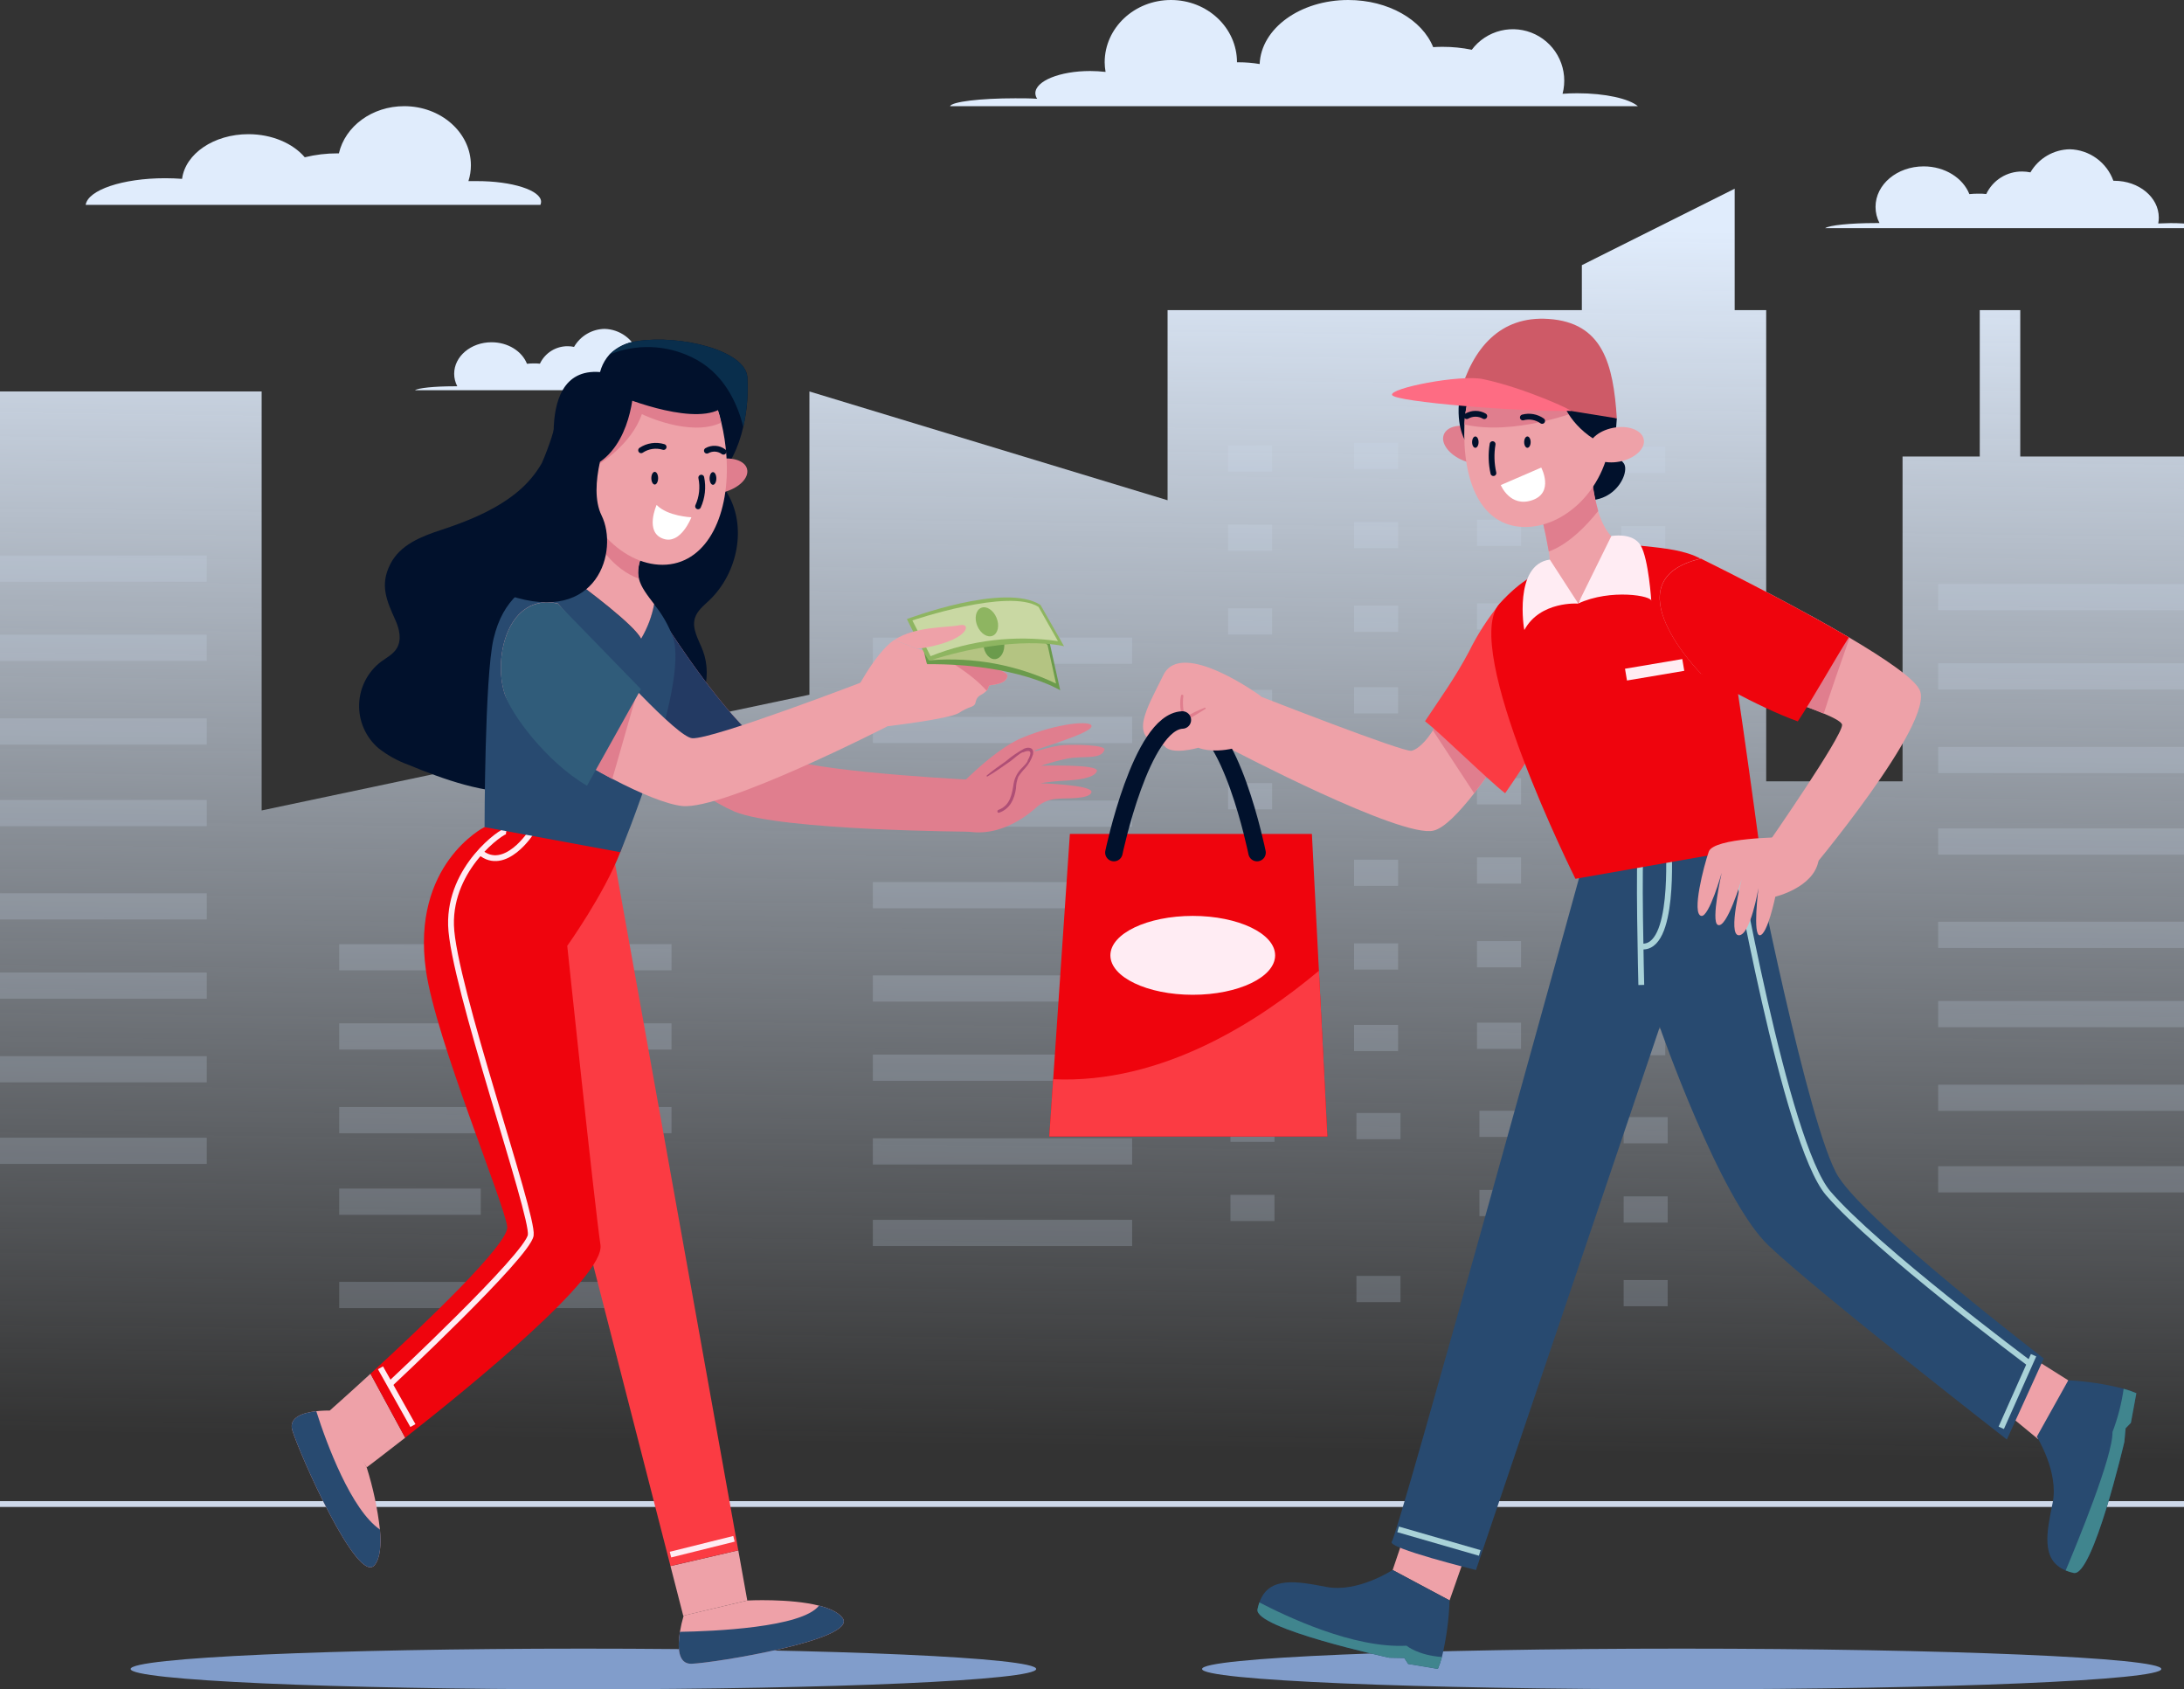 <svg width="375" height="290" viewBox="0 0 375 290" fill="none" xmlns="http://www.w3.org/2000/svg">
<rect x="0" y="0" width="375" height="290" fill="#333333" stroke="none"/>
<g clip-path="url(#clip0_26_5434)">
<path d="M346.886 78.365V53.243H339.931V78.365H326.675V134.128H303.261V53.243H297.849V32.396L271.609 45.521V53.243H200.477V85.878L138.979 67.203V119.264L44.926 139.129V67.203H-1V258.2H44.926H138.979H142.26H200.477H205.965H284.887H303.261H326.675H332.797H385V78.365H346.886Z" fill="url(#paint0_linear_26_5434)"/>
<path d="M35.5 95.363H-1V99.862H35.5V95.363Z" fill="#CFDCF4" fill-opacity="0.2"/>
<path d="M35.5 108.967H-1V113.466H35.5V108.967Z" fill="#CFDCF4" fill-opacity="0.2"/>
<path d="M35.5 123.329H-1V127.828H35.5V123.329Z" fill="#CFDCF4" fill-opacity="0.2"/>
<path d="M35.5 137.328H-1V141.827H35.5V137.328Z" fill="#CFDCF4" fill-opacity="0.2"/>
<path d="M35.5 153.344H-1V157.843H35.5V153.344Z" fill="#CFDCF4" fill-opacity="0.2"/>
<path d="M35.5 166.949H-1V171.447H35.5V166.949Z" fill="#CFDCF4" fill-opacity="0.2"/>
<path d="M35.5 181.311H-1V185.81H35.5V181.311Z" fill="#CFDCF4" fill-opacity="0.2"/>
<path d="M35.5 195.31H-1V199.808H35.5V195.31Z" fill="#CFDCF4" fill-opacity="0.2"/>
<path d="M194.393 109.462H149.872V113.961H194.393V109.462Z" fill="#CFDCF4" fill-opacity="0.2"/>
<path d="M194.393 123.059H149.872V127.558H194.393V123.059Z" fill="#CFDCF4" fill-opacity="0.2"/>
<path d="M194.393 137.429H149.872V141.927H194.393V137.429Z" fill="#CFDCF4" fill-opacity="0.2"/>
<path d="M194.393 151.427H149.872V155.926H194.393V151.427Z" fill="#CFDCF4" fill-opacity="0.2"/>
<path d="M194.393 167.444H149.872V171.942H194.393V167.444Z" fill="#CFDCF4" fill-opacity="0.2"/>
<path d="M194.393 181.04H149.872V185.539H194.393V181.04Z" fill="#CFDCF4" fill-opacity="0.2"/>
<path d="M194.393 195.41H149.872V199.909H194.393V195.41Z" fill="#CFDCF4" fill-opacity="0.2"/>
<path d="M194.393 209.409H149.872V213.907H194.393V209.409Z" fill="#CFDCF4" fill-opacity="0.2"/>
<path d="M82.546 162.079H58.243V166.578H82.546V162.079Z" fill="#CFDCF4" fill-opacity="0.2"/>
<path d="M82.546 175.676H58.243V180.175H82.546V175.676Z" fill="#CFDCF4" fill-opacity="0.2"/>
<path d="M82.546 190.046H58.243V194.544H82.546V190.046Z" fill="#CFDCF4" fill-opacity="0.2"/>
<path d="M82.546 204.044H58.243V208.543H82.546V204.044Z" fill="#CFDCF4" fill-opacity="0.2"/>
<path d="M82.546 220.061H58.243V224.559H82.546V220.061Z" fill="#CFDCF4" fill-opacity="0.2"/>
<path d="M115.302 162.079H90.999V166.578H115.302V162.079Z" fill="#CFDCF4" fill-opacity="0.2"/>
<path d="M115.302 175.676H90.999V180.175H115.302V175.676Z" fill="#CFDCF4" fill-opacity="0.2"/>
<path d="M115.302 190.046H90.999V194.544H115.302V190.046Z" fill="#CFDCF4" fill-opacity="0.2"/>
<path d="M115.302 204.044H90.999V208.543H115.302V204.044Z" fill="#CFDCF4" fill-opacity="0.2"/>
<path d="M115.302 220.061H90.999V224.559H115.302V220.061Z" fill="#CFDCF4" fill-opacity="0.2"/>
<path d="M218.426 76.456H210.868V80.955H218.426V76.456Z" fill="#CFDCF4" fill-opacity="0.2"/>
<path d="M218.426 90.06H210.868V94.559H218.426V90.06Z" fill="#CFDCF4" fill-opacity="0.2"/>
<path d="M218.426 104.422H210.868V108.921H218.426V104.422Z" fill="#CFDCF4" fill-opacity="0.2"/>
<path d="M218.426 118.421H210.868V122.92H218.426V118.421Z" fill="#CFDCF4" fill-opacity="0.2"/>
<path d="M218.426 134.437H210.868V138.936H218.426V134.437Z" fill="#CFDCF4" fill-opacity="0.2"/>
<path d="M218.426 148.042H210.868V152.541H218.426V148.042Z" fill="#CFDCF4" fill-opacity="0.2"/>
<path d="M218.426 162.404H210.868V166.903H218.426V162.404Z" fill="#CFDCF4" fill-opacity="0.2"/>
<path d="M218.426 176.402H210.868V180.901H218.426V176.402Z" fill="#CFDCF4" fill-opacity="0.2"/>
<path d="M240.057 76.007H232.499V80.506H240.057V76.007Z" fill="#CFDCF4" fill-opacity="0.2"/>
<path d="M240.057 89.604H232.499V94.103H240.057V89.604Z" fill="#CFDCF4" fill-opacity="0.2"/>
<path d="M240.057 103.974H232.499V108.473H240.057V103.974Z" fill="#CFDCF4" fill-opacity="0.2"/>
<path d="M240.057 117.973H232.499V122.471H240.057V117.973Z" fill="#CFDCF4" fill-opacity="0.2"/>
<path d="M240.057 133.981H232.499V138.48H240.057V133.981Z" fill="#CFDCF4" fill-opacity="0.2"/>
<path d="M240.057 147.586H232.499V152.084H240.057V147.586Z" fill="#CFDCF4" fill-opacity="0.2"/>
<path d="M240.057 161.948H232.499V166.447H240.057V161.948Z" fill="#CFDCF4" fill-opacity="0.2"/>
<path d="M240.057 175.946H232.499V180.445H240.057V175.946Z" fill="#CFDCF4" fill-opacity="0.2"/>
<path d="M261.163 75.613H253.606V80.112H261.163V75.613Z" fill="#CFDCF4" fill-opacity="0.2"/>
<path d="M261.163 89.21H253.606V93.709H261.163V89.21Z" fill="#CFDCF4" fill-opacity="0.2"/>
<path d="M261.163 103.58H253.606V108.078H261.163V103.58Z" fill="#CFDCF4" fill-opacity="0.2"/>
<path d="M261.163 117.578H253.606V122.077H261.163V117.578Z" fill="#CFDCF4" fill-opacity="0.2"/>
<path d="M261.163 133.595H253.606V138.093H261.163V133.595Z" fill="#CFDCF4" fill-opacity="0.2"/>
<path d="M261.163 147.191H253.606V151.69H261.163V147.191Z" fill="#CFDCF4" fill-opacity="0.2"/>
<path d="M261.163 161.561H253.606V166.06H261.163V161.561Z" fill="#CFDCF4" fill-opacity="0.2"/>
<path d="M261.163 175.56H253.606V180.059H261.163V175.56Z" fill="#CFDCF4" fill-opacity="0.2"/>
<path d="M285.937 76.711H278.379V81.21H285.937V76.711Z" fill="#CFDCF4" fill-opacity="0.2"/>
<path d="M285.937 90.315H278.379V94.814H285.937V90.315Z" fill="#CFDCF4" fill-opacity="0.2"/>
<path d="M285.937 104.677H278.379V109.176H285.937V104.677Z" fill="#CFDCF4" fill-opacity="0.2"/>
<path d="M285.937 118.676H278.379V123.175H285.937V118.676Z" fill="#CFDCF4" fill-opacity="0.2"/>
<path d="M285.937 134.692H278.379V139.191H285.937V134.692Z" fill="#CFDCF4" fill-opacity="0.2"/>
<path d="M285.937 148.297H278.379V152.796H285.937V148.297Z" fill="#CFDCF4" fill-opacity="0.2"/>
<path d="M285.937 162.659H278.379V167.157H285.937V162.659Z" fill="#CFDCF4" fill-opacity="0.2"/>
<path d="M285.937 176.657H278.379V181.156H285.937V176.657Z" fill="#CFDCF4" fill-opacity="0.2"/>
<path d="M218.835 191.522H211.277V196.021H218.835V191.522Z" fill="#CFDCF4" fill-opacity="0.2"/>
<path d="M218.835 205.119H211.277V209.617H218.835V205.119Z" fill="#CFDCF4" fill-opacity="0.2"/>
<path d="M240.466 191.066H232.908V195.565H240.466V191.066Z" fill="#CFDCF4" fill-opacity="0.2"/>
<path d="M240.466 219.032H232.908V223.531H240.466V219.032Z" fill="#CFDCF4" fill-opacity="0.2"/>
<path d="M261.58 190.679H254.022V195.178H261.58V190.679Z" fill="#CFDCF4" fill-opacity="0.2"/>
<path d="M261.58 204.276H254.022V208.775H261.58V204.276Z" fill="#CFDCF4" fill-opacity="0.2"/>
<path d="M261.58 218.646H254.022V223.145H261.58V218.646Z" fill="#CFDCF4" fill-opacity="0.2"/>
<path d="M286.346 191.777H278.788V196.276H286.346V191.777Z" fill="#CFDCF4" fill-opacity="0.2"/>
<path d="M286.346 205.382H278.788V209.88H286.346V205.382Z" fill="#CFDCF4" fill-opacity="0.2"/>
<path d="M286.346 219.744H278.788V224.242H286.346V219.744Z" fill="#CFDCF4" fill-opacity="0.2"/>
<path d="M381.395 100.256H332.79V104.755H381.395V100.256Z" fill="#CFDCF4" fill-opacity="0.2"/>
<path d="M381.395 113.86H332.79V118.359H381.395V113.86Z" fill="#CFDCF4" fill-opacity="0.2"/>
<path d="M381.395 128.222H332.79V132.721H381.395V128.222Z" fill="#CFDCF4" fill-opacity="0.2"/>
<path d="M381.395 142.221H332.79V146.72H381.395V142.221Z" fill="#CFDCF4" fill-opacity="0.2"/>
<path d="M381.395 158.237H332.79V162.736H381.395V158.237Z" fill="#CFDCF4" fill-opacity="0.2"/>
<path d="M381.395 171.842H332.79V176.341H381.395V171.842Z" fill="#CFDCF4" fill-opacity="0.2"/>
<path d="M381.395 186.204H332.79V190.703H381.395V186.204Z" fill="#CFDCF4" fill-opacity="0.2"/>
<path d="M381.395 200.203H332.79V204.701H381.395V200.203Z" fill="#CFDCF4" fill-opacity="0.2"/>
<path d="M92.906 34.645C92.901 34.826 92.862 35.005 92.79 35.171H14.71C15.088 32.62 21.048 30.595 28.336 30.595C29.34 30.595 30.32 30.633 31.262 30.703C31.825 26.398 36.712 23.035 42.649 23.035C46.725 23.035 50.299 24.62 52.33 27C54.172 26.548 56.061 26.322 57.958 26.328H58.189C59.255 21.69 63.871 18.227 69.406 18.227C75.729 18.227 80.855 22.772 80.855 28.369C80.857 29.292 80.713 30.21 80.431 31.09C80.883 31.09 81.347 31.09 81.82 31.09C87.942 31.074 92.906 32.674 92.906 34.645Z" fill="#E0ECFC"/>
<path d="M379.403 39.167H313.389C314.084 38.672 317.689 38.294 322.036 38.294H322.715C322.268 37.437 322.035 36.485 322.036 35.518C322.036 31.654 325.741 28.562 330.304 28.562C333.955 28.562 337.051 30.564 338.147 33.323C338.66 33.269 339.176 33.243 339.691 33.246C340.155 33.246 340.61 33.246 341.05 33.308C341.601 32.138 342.476 31.152 343.571 30.467C344.666 29.782 345.935 29.426 347.226 29.443C347.698 29.444 348.169 29.493 348.631 29.59C349.323 28.402 350.308 27.413 351.493 26.719C352.678 26.024 354.021 25.647 355.394 25.624C357.04 25.668 358.634 26.208 359.969 27.173C361.303 28.139 362.316 29.484 362.874 31.035H363.037C367.252 31.035 370.672 33.864 370.672 37.35C370.673 37.69 370.642 38.029 370.579 38.363C371.243 38.363 371.953 38.301 372.687 38.301C375.636 38.294 378.237 38.649 379.403 39.167Z" fill="#E0ECFC"/>
<path d="M122.427 66.995H71.244C71.784 66.608 74.579 66.314 77.945 66.314H78.516C78.168 65.651 77.985 64.914 77.983 64.165C77.983 61.182 80.855 58.755 84.399 58.755C87.232 58.755 89.633 60.3 90.482 62.449C90.872 62.405 91.263 62.384 91.656 62.388C92.011 62.388 92.366 62.388 92.705 62.434C93.132 61.531 93.808 60.768 94.653 60.237C95.499 59.706 96.478 59.427 97.476 59.435C97.842 59.434 98.207 59.473 98.565 59.551C99.098 58.626 99.861 57.855 100.779 57.314C101.698 56.772 102.741 56.477 103.807 56.459C105.083 56.492 106.319 56.911 107.354 57.66C108.388 58.409 109.173 59.453 109.604 60.656H109.728C113.001 60.656 115.657 62.844 115.657 65.557C115.654 65.816 115.628 66.075 115.58 66.33C116.097 66.33 116.645 66.283 117.216 66.283C118.981 66.223 120.743 66.463 122.427 66.995Z" fill="#E0ECFC"/>
<path d="M281.235 18.235H163.119C163.421 17.462 168.315 16.874 174.313 16.874C175.634 16.874 176.9 16.874 178.089 16.959C177.891 16.681 177.781 16.35 177.772 16.009C177.772 13.898 181.987 12.19 187.183 12.19C188.068 12.193 188.952 12.245 189.831 12.345C189.732 11.799 189.68 11.245 189.676 10.69C189.684 4.785 194.779 0 201.056 0C207.332 0 212.396 4.785 212.396 10.69H212.674C213.885 10.689 215.093 10.79 216.287 10.992C216.542 4.885 223.235 0 231.496 0C238.389 0 244.203 3.409 246.079 8.093C246.611 8.054 247.144 8.039 247.7 8.039C249.383 8.035 251.061 8.204 252.71 8.541C253.939 6.904 255.699 5.745 257.687 5.262C259.676 4.78 261.77 5.005 263.611 5.898C265.452 6.791 266.927 8.297 267.781 10.158C268.636 12.02 268.818 14.12 268.297 16.101C269.107 16.039 269.957 16.009 270.829 16.009C275.631 16.009 279.715 16.936 281.235 18.235Z" fill="#E0ECFC"/>
<path d="M-1 258.199H385" stroke="#CED9EA" stroke-miterlimit="10"/>
<path d="M371.104 286.514C371.104 288.439 334.233 290 288.755 290C243.276 290 206.398 288.454 206.398 286.514C206.398 284.574 243.269 283.02 288.755 283.02C334.241 283.02 371.104 284.581 371.104 286.514Z" fill="#819DCB"/>
<path d="M277.615 74.013C277.615 74.013 277.298 77.979 278.711 79.424C280.355 81.07 276.079 89.535 267.208 84.062C258.338 78.589 277.615 74.013 277.615 74.013Z" fill="#01112C"/>
<path d="M277.815 92.944C275.546 96.762 270.96 103.618 270.96 103.618L265.417 97.489C265.643 97.332 265.823 97.117 265.939 96.867C266.054 96.617 266.1 96.34 266.073 96.066C266.073 95.633 266.027 95.162 265.934 94.652C265.307 90.994 264.448 87.379 263.364 83.83L270.458 80.035L273.137 78.597C273.137 78.597 273.137 79.022 273.137 79.749C273.243 82.444 273.66 85.118 274.38 87.718C275.106 89.998 276.148 92.047 277.815 92.944Z" fill="#EEA1A8"/>
<path d="M274.419 87.718C272.435 90.207 269.331 93.461 265.927 94.675C265.299 91.017 264.441 87.402 263.356 83.853L270.451 80.058L273.168 79.772C273.278 82.46 273.698 85.126 274.419 87.718Z" fill="#E07E8E"/>
<path d="M256.848 78.071C256.261 79.617 253.76 80.05 251.313 79.084C248.866 78.118 247.314 76.116 247.908 74.601C248.503 73.086 250.996 72.63 253.444 73.588C255.891 74.547 257.473 76.564 256.848 78.071Z" fill="#E07E8E"/>
<path d="M251.513 75.536C251.513 75.536 249.761 72.653 250.741 67.489C251.722 62.325 250.826 67.188 250.826 67.188L254.416 67.736L251.513 75.536Z" fill="#01112C"/>
<path d="M276.65 73.851C276.241 83.745 268.575 90.764 261.449 90.462C254.324 90.161 251.066 82.794 251.444 72.9C251.625 69.001 252.834 65.219 254.949 61.939C257.558 57.904 261.218 55.284 264.475 55.415C270.96 55.686 276.055 62.55 276.611 71.215C276.673 72.092 276.686 72.972 276.65 73.851Z" fill="#EEA1A8"/>
<path d="M270.96 70.751L270.644 70.689C270.644 70.689 259.936 74.825 251.444 72.869C251.625 68.97 252.834 65.188 254.949 61.908L268.891 64.931L270.96 70.751Z" fill="#E07E8E"/>
<path d="M267.957 67.737C267.957 68.602 269.393 73.047 274.535 75.884H277.306L277.615 71.818L267.957 67.737Z" fill="#01112C"/>
<path d="M282.239 75.428C282.556 77.028 280.695 78.736 278.093 79.239C275.492 79.741 273.137 78.86 272.821 77.26C272.504 75.66 274.365 73.959 276.966 73.449C279.568 72.939 281.93 73.828 282.239 75.428Z" fill="#EEA1A8"/>
<path d="M277.615 71.818L250.711 67.489C252.864 59.844 257.558 54.178 265.88 54.751C275.191 55.377 277.013 62.457 277.615 71.818Z" fill="#CE5A67"/>
<path d="M269.686 70.542C270.644 70.72 261.92 66.608 254.64 65.085C250.711 64.258 238.513 66.631 239.03 67.814C239.547 68.996 260.878 70.705 269.686 70.542Z" fill="#FE6C83"/>
<path d="M262.26 76.873C262.567 76.873 262.816 76.437 262.816 75.899C262.816 75.361 262.567 74.925 262.26 74.925C261.953 74.925 261.704 75.361 261.704 75.899C261.704 76.437 261.953 76.873 262.26 76.873Z" fill="#01112C"/>
<path d="M253.32 76.873C253.627 76.873 253.876 76.437 253.876 75.899C253.876 75.361 253.627 74.925 253.32 74.925C253.013 74.925 252.764 75.361 252.764 75.899C252.764 76.437 253.013 76.873 253.32 76.873Z" fill="#01112C"/>
<path d="M261.48 71.663C262.042 71.512 262.63 71.487 263.202 71.59C263.775 71.692 264.318 71.921 264.792 72.258" stroke="#01112C" stroke-linecap="round" stroke-linejoin="round"/>
<path d="M251.845 71.439C252.303 71.173 252.822 71.033 253.351 71.033C253.88 71.033 254.399 71.173 254.856 71.439" stroke="#01112C" stroke-linecap="round" stroke-linejoin="round"/>
<path d="M256.284 76.247C256.006 77.897 256.053 79.586 256.423 81.217" stroke="#01112C" stroke-linecap="round" stroke-linejoin="round"/>
<path d="M257.689 83.273L264.637 80.267C264.637 80.267 266.907 84.549 263.093 85.863C259.28 87.177 257.689 83.273 257.689 83.273Z" fill="white"/>
<path d="M355.108 236.95L347.627 232.235L343.621 241.851L349.982 247.084L356.297 238.488L355.108 236.95Z" fill="#EEA1A8"/>
<path d="M366.819 239.169L365.878 244.263L364.974 245.198L364.758 247.517C364.758 247.517 359.354 270.706 356.065 270.026C355.593 269.926 355.131 269.784 354.684 269.601C350.337 267.823 351.449 262.892 352.445 258.006C353.533 252.673 349.727 246.643 349.727 246.643L355.131 236.958C358.347 237.119 361.539 237.604 364.658 238.404C365.397 238.603 366.119 238.859 366.819 239.169Z" fill="#284A70"/>
<path d="M366.819 239.169L365.878 244.263L364.974 245.198L364.758 247.517C364.758 247.517 359.354 270.706 356.065 270.026C355.593 269.926 355.131 269.784 354.684 269.601C356.614 265.025 362.828 249.944 362.72 245.832C363.634 243.441 364.276 240.954 364.635 238.419C365.381 238.612 366.111 238.863 366.819 239.169Z" fill="#40858E"/>
<path d="M248.896 274.741L252.756 263.734L241.848 261.454L239.123 269.524L248.896 274.741Z" fill="#EEA1A8"/>
<path d="M248.896 274.741C248.787 278.016 248.347 281.271 247.584 284.458C247.398 285.153 247.166 285.834 246.889 286.498L241.794 285.648L241.122 284.628L238.544 284.581C238.544 284.581 215.284 279.549 215.917 276.272C215.998 275.871 216.106 275.475 216.241 275.089C217.862 270.451 222.88 271.51 227.821 272.438C233.163 273.427 239.115 269.516 239.115 269.516L248.896 274.741Z" fill="#284A70"/>
<path d="M247.584 284.458C247.398 285.153 247.166 285.834 246.889 286.498L241.794 285.648L241.122 284.628L238.544 284.581C238.544 284.581 215.284 279.549 215.917 276.272C215.998 275.871 216.106 275.475 216.241 275.089C220.742 277.408 232.275 283.004 241.516 282.517C241.508 282.525 243.469 284.164 247.584 284.458Z" fill="#40858E"/>
<path d="M271.284 150.175C271.284 150.175 240.026 263.587 238.976 264.646C237.926 265.705 253.428 269.524 253.428 269.524L284.987 176.294C284.987 176.294 295.27 205.845 303.67 213.83C312.069 221.815 344.586 247.123 344.586 247.123L350.924 233.209C350.924 233.209 320.816 210.143 315.667 202.027C310.517 193.91 300.875 144.764 300.875 144.764L271.284 150.175Z" fill="#284A70"/>
<path d="M281.814 145.321C281.259 146.527 281.814 169.09 281.814 169.09" stroke="#A9D2D8" stroke-miterlimit="10"/>
<path d="M286.555 145.321C286.454 145.622 287.697 163.316 281.691 162.466" stroke="#A9D2D8" stroke-miterlimit="10"/>
<path d="M297.625 145.321C297.625 145.321 306.518 196.222 313.906 204.84C322.028 214.333 348.322 233.951 348.322 233.951" stroke="#A9D2D8" stroke-miterlimit="10"/>
<path d="M349.171 232.652L343.621 245.113" stroke="#A9D2D8" stroke-miterlimit="10"/>
<path d="M240.057 262.544L254.077 266.594" stroke="#A9D2D8" stroke-miterlimit="10"/>
<path d="M264.993 118.158C264.993 118.158 262.098 123.221 258.438 128.756C257.458 130.232 256.431 131.747 255.35 133.2C254.578 134.236 253.86 135.241 253.119 136.184C250.494 139.539 247.97 142.144 246.171 142.584C240.636 143.991 211.3 128.57 211.3 128.57L216.264 119.495C216.264 119.495 240.922 129.165 242.358 128.887C242.898 128.779 244.21 128.114 245.77 125.795L246.04 125.378C247.46 123.214 249.043 120.539 250.402 117.965C251.385 116.135 252.259 114.248 253.019 112.314C255.258 106.285 257.558 103.595 257.558 103.595L264.993 118.158Z" fill="#EEA1A8"/>
<path d="M258.438 128.756C257.458 130.232 256.431 131.747 255.35 133.2C254.578 134.236 253.86 135.241 253.119 136.184L246.017 125.362C247.437 123.198 249.02 120.523 250.379 117.949L258.438 128.756Z" fill="#E07E8E"/>
<path d="M267.957 120.717C265.079 126.046 261.901 131.208 258.438 136.176C255.613 134.012 247.515 126.019 244.681 123.809C247.275 119.905 249.885 116.303 252.247 111.827C253.7 108.887 255.485 106.122 257.566 103.587L267.957 120.717Z" fill="#FB3B43"/>
<path d="M227.913 195.093H180.165L180.837 185.268L183.701 143.164H225.258L226.462 166.647L227.913 195.093Z" fill="#EF040D"/>
<path d="M204.8 170.775C212.611 170.775 218.943 167.743 218.943 164.004C218.943 160.264 212.611 157.232 204.8 157.232C196.989 157.232 190.657 160.264 190.657 164.004C190.657 167.743 196.989 170.775 204.8 170.775Z" fill="#FFECF3"/>
<path d="M227.913 195.093H180.165L180.837 185.269C199.697 186.134 216.349 175.127 226.462 166.647L227.913 195.093Z" fill="#FB3B43"/>
<path d="M215.839 146.364C215.839 146.364 211.169 123.283 204.082 123.6" stroke="#01112C" stroke-width="3" stroke-linecap="round" stroke-linejoin="round"/>
<path d="M216.48 119.495L214.28 124.35C214.185 125.169 213.917 125.959 213.495 126.668C213.074 127.377 212.507 127.988 211.833 128.462C207.919 129.359 205.757 128.362 205.757 128.362C205.757 128.362 201.017 129.761 199.874 127.975C199.793 127.964 199.713 127.946 199.635 127.921C199.427 127.882 199.226 127.836 199.041 127.782C193.992 126.336 196.794 121.876 199.766 115.862C202.885 109.547 216.48 119.495 216.48 119.495Z" fill="#EEA1A8"/>
<path d="M206.969 121.699C204.53 123.291 200.847 125.03 199.635 127.921C199.427 127.882 199.226 127.836 199.041 127.782C199.549 126.622 200.314 125.594 201.279 124.775H200.338C199.803 124.848 199.259 124.827 198.732 124.713C198.686 124.696 198.647 124.665 198.62 124.625C198.592 124.585 198.577 124.538 198.577 124.489C198.577 124.44 198.592 124.393 198.62 124.353C198.647 124.313 198.686 124.282 198.732 124.265C199.297 124.122 199.886 124.098 200.461 124.195C200.917 124.195 201.349 124.265 201.797 124.327C202.229 123.987 202.692 123.662 203.148 123.353C202.633 122.102 202.507 120.726 202.785 119.403C202.839 119.186 203.202 119.233 203.186 119.457C203.035 120.695 203.133 121.951 203.472 123.152C204.555 122.496 205.695 121.937 206.876 121.482C207.008 121.443 207.069 121.637 206.969 121.699Z" fill="#E07E8E"/>
<path d="M203.016 123.6C195.929 123.909 191.259 146.364 191.259 146.364" stroke="#01112C" stroke-width="3" stroke-linecap="round" stroke-linejoin="round"/>
<path d="M302.11 145.321L270.505 150.863C270.505 150.863 250.672 111.139 257.489 103.618C261.349 99.336 264.136 98.47 265.332 97.489L270.883 103.618C270.883 103.618 275.461 96.762 277.731 92.943C278.141 93.174 278.592 93.323 279.058 93.384C285.026 94.203 293.503 93.964 295.147 99.707C296.791 105.45 302.11 145.321 302.11 145.321Z" fill="#EF040D"/>
<path d="M288.854 113.14L279.019 114.802L279.36 116.822L289.195 115.16L288.854 113.14Z" fill="#FFECF3"/>
<path d="M270.96 103.618L276.673 92.024C276.673 92.024 280.348 91.32 281.714 93.647C283.081 95.974 283.536 103.224 283.536 103.224C283.868 102.273 276.526 101.013 270.96 103.618Z" fill="#FFECF3"/>
<path d="M266.112 96.066L270.999 103.618C270.999 103.618 264.452 103.124 261.735 108.156C261.681 108.156 259.836 96.917 266.112 96.066Z" fill="#FFECF3"/>
<path d="M310.278 150.167L303.6 144.756C303.6 144.756 316.292 126.483 316.292 124.45C316.292 123.986 315.057 123.291 313.15 122.487C312.162 122.069 310.988 121.621 309.722 121.157C307.128 120.222 304.118 119.248 301.315 118.382C296.359 116.836 292.051 115.63 292.051 115.63C292.051 115.63 276.125 99.552 292.051 95.888C292.051 95.888 301.516 100.526 310.965 105.728C313.158 106.934 315.358 108.179 317.435 109.4L317.566 109.47C323.618 113.049 328.613 116.427 329.594 118.405C332.373 123.963 310.278 150.167 310.278 150.167Z" fill="#EEA1A8"/>
<path d="M317.581 109.493C316.138 113.567 314.138 119.271 313.142 122.51C312.154 122.093 310.981 121.644 309.715 121.18C307.121 120.245 304.11 119.271 301.307 118.405L304.774 106.501L310.95 105.729C313.142 106.934 315.342 108.179 317.419 109.4L317.581 109.493Z" fill="#E07E8E"/>
<path d="M317.45 109.423C315.173 112.979 311.143 120.168 308.688 123.839C301.508 121.258 292.067 115.654 292.067 115.654C292.067 115.654 276.14 99.576 292.067 95.912C292.067 95.912 306.441 102.938 317.45 109.423Z" fill="#EF040D"/>
<path d="M306.171 143.728C306.171 143.728 294.251 143.783 293.402 146.202C292.553 148.621 290.407 156.923 292.121 157.232C293.456 157.472 295.618 149.843 295.618 149.843C295.618 149.843 293.742 158.114 294.931 158.763C296.475 159.621 299.069 150.886 299.069 150.886C299.069 150.886 296.56 160.51 298.559 160.556C300.559 160.603 301.933 152.455 301.933 152.455C301.933 152.455 300.891 160.672 302.188 160.556C303.485 160.44 304.828 153.932 304.828 153.932C304.828 153.932 311.39 152.386 312.239 147.787C313.258 142.229 306.171 143.728 306.171 143.728Z" fill="#EEA1A8"/>
<path d="M177.919 286.514C177.919 288.439 143.109 290 100.178 290C57.247 290 22.43 288.454 22.43 286.514C22.43 284.574 57.24 283.02 100.178 283.02C143.117 283.02 177.919 284.581 177.919 286.514Z" fill="#819DCB"/>
<path d="M106.532 139.964L102.394 138.99L104.139 138.712C105.066 138.811 105.921 139.258 106.532 139.964Z" fill="#EEA1A8"/>
<path d="M89 84.317C88.591 84.665 88.166 85.005 87.734 85.314C84.167 87.919 79.944 89.589 75.775 90.965C72.394 92.078 68.696 93.485 66.998 96.878C65.199 100.449 66.365 103.062 67.878 106.424C68.58 107.97 69.005 109.826 68.14 111.271C67.53 112.307 66.388 112.894 65.431 113.59C64.296 114.451 63.369 115.556 62.717 116.823C62.065 118.091 61.705 119.488 61.662 120.913C61.62 122.338 61.897 123.754 62.473 125.058C63.049 126.361 63.909 127.519 64.991 128.447C66.511 129.641 68.21 130.588 70.024 131.253C76.385 133.881 83.063 136.262 89.942 136.061C94.574 135.929 99.105 134.623 103.482 133.1C108.323 131.423 113.21 129.374 116.823 125.733C120.436 122.093 122.489 116.496 120.683 111.696C119.988 109.856 118.745 107.97 119.324 106.092C119.71 104.847 120.806 103.982 121.756 103.085C126.697 98.409 128.364 90.254 124.767 84.479C124.451 83.888 123.974 83.397 123.392 83.065C122.886 82.865 122.346 82.768 121.802 82.779C115.171 82.508 101.73 73.426 95.068 73.147C95.562 73.271 93.284 79.053 93.03 79.509C91.979 81.336 90.615 82.964 89 84.317Z" fill="#01112C"/>
<path d="M127.623 73.279C126.812 76.796 125.307 80.236 122.698 82.214C117.788 85.925 102.811 65.912 102.811 65.912C102.747 64.056 103.403 62.248 104.64 60.865C105.952 59.557 107.671 58.739 109.512 58.546C116.707 57.448 127.955 60.092 128.325 64.73C128.501 67.598 128.264 70.477 127.623 73.279Z" fill="#01112C"/>
<path d="M128.31 274.757L117.317 277.377L115.124 268.843L126.766 266.146L128.31 274.757Z" fill="#EEA1A8"/>
<path d="M118.737 285.617C116.313 285.695 116.352 282.572 116.745 280.137C116.904 279.195 117.118 278.263 117.386 277.346L128.31 274.757C128.31 274.757 135.636 274.37 140.623 275.638C142.43 276.094 143.935 276.774 144.669 277.756C147.425 281.466 122.682 285.486 118.737 285.617Z" fill="#EEA1A8"/>
<path d="M118.737 285.617C116.313 285.694 116.352 282.572 116.745 280.137C122.366 280.044 137.705 279.426 140.623 275.638C142.43 276.094 143.935 276.774 144.669 277.756C147.425 281.466 122.682 285.486 118.737 285.617Z" fill="#284A70"/>
<path d="M126.766 266.146L115.124 268.843L89.432 168.781L105.629 148.359L126.766 266.146Z" fill="#FB3B43"/>
<path d="M115.124 266.88L126.025 264.167" stroke="#FFECF3" stroke-miterlimit="10"/>
<path d="M64.327 268.673C61.439 272.291 51.318 249.349 50.191 245.53C49.52 243.281 52.098 242.508 54.306 242.261C55.255 242.158 56.209 242.124 57.163 242.16H57.85L62.968 251.923C64.065 255.4 64.825 258.975 65.238 262.598C65.469 265.133 65.307 267.452 64.327 268.673Z" fill="#EEA1A8"/>
<path d="M64.327 268.673C61.439 272.291 51.318 249.349 50.191 245.53C49.52 243.281 52.098 242.508 54.306 242.26C56.12 247.981 60.328 259.212 65.238 262.574C65.469 265.133 65.307 267.452 64.327 268.673Z" fill="#284A70"/>
<path d="M63.616 235.829L69.576 246.813C65.624 249.905 62.968 251.9 62.968 251.9L56.614 242.152C56.614 242.152 59.556 239.555 63.616 235.829Z" fill="#EEA1A8"/>
<path d="M106.501 146.295C103.691 153.568 97.399 162.373 97.399 162.373C97.399 162.373 102.031 206.433 103.104 213.745C103.876 219.156 81.164 237.708 69.576 246.813L63.616 235.829C72.718 227.473 87.448 213.467 87.093 210.607C86.576 206.464 74.834 178.466 73.143 166.64C70.534 148.359 83.179 141.989 83.179 141.989L102.371 138.99L106.509 139.964C107.373 140.992 107.852 142.878 106.501 146.295Z" fill="#EF040D"/>
<path d="M86.946 142.677C86.275 142.553 77.173 148.861 77.443 158.84C77.713 168.819 91.663 208.558 91.13 212.052C90.598 215.546 66.936 237.638 66.936 237.638" stroke="#FFECF3" stroke-miterlimit="10"/>
<path d="M65.33 234.809L70.896 244.726" stroke="#FFECF3" stroke-miterlimit="10"/>
<path d="M91.3 142.677C91.254 142.94 86.668 149.881 82.438 146.295" stroke="#FFECF3" stroke-miterlimit="10"/>
<path d="M168.354 133.95L166.709 142.778C166.709 142.778 134.146 142.608 126.148 139.338C124.173 138.467 122.292 137.394 120.536 136.138C113.001 130.966 104.447 122.51 104.447 122.51L113.904 106.556C113.904 106.556 121.285 118.421 128.325 125.471C130.719 127.867 133.066 129.706 135.073 130.325C142.993 132.783 168.354 133.95 168.354 133.95Z" fill="#E07E8E"/>
<path d="M128.325 125.471L120.536 136.138C113.001 130.966 104.447 122.51 104.447 122.51L113.904 106.556C113.904 106.556 121.285 118.421 128.325 125.471Z" fill="#233A63"/>
<path d="M163.505 136.184C163.505 136.184 170.253 128.864 175.402 126.7C181.493 124.133 187.492 123.608 187.422 124.667C187.345 125.942 177.934 128.532 177.633 128.887C177.332 129.243 180.513 128.068 182.543 127.921C184.859 127.759 189.869 127.921 189.645 128.694C189.113 130.503 185.893 129.676 183.207 130.24C181.692 130.558 180.197 130.963 178.729 131.454C178.729 131.454 188.765 131.129 188.341 132.366C187.916 133.602 184.944 133.912 182.682 134.028C181.332 134.095 179.986 134.24 178.652 134.46C178.652 134.46 187.746 134.731 187.407 136.006C187.067 137.282 182.643 136.98 181.609 137.127C180.333 137.18 179.108 137.646 178.119 138.457C177.347 139.137 172.167 144.03 165.698 142.654C159.229 141.278 163.505 136.184 163.505 136.184Z" fill="#E07E8E"/>
<path d="M175.85 128.516C174.716 129.141 173.647 129.879 172.661 130.719C171.557 131.492 170.461 132.265 169.427 133.131C169.342 133.208 169.427 133.347 169.558 133.293C170.948 132.482 172.26 131.531 173.58 130.611C173.873 130.402 175.302 129.104 175.688 129.142C176.745 128.702 177.232 128.879 176.714 130.039C176.645 130.186 176.568 130.333 176.491 130.472C176.413 130.959 175.803 131.461 175.51 131.794C174.772 132.492 174.267 133.402 174.066 134.399C173.758 136.331 173.495 138.263 171.426 139.036C171.133 139.152 171.249 139.624 171.557 139.516C173.403 138.874 174.182 137.197 174.445 135.357C174.462 134.667 174.598 133.984 174.846 133.34C175.181 132.823 175.566 132.342 175.996 131.902C176.627 131.215 177.096 130.397 177.371 129.506C177.594 128.447 176.768 128.13 175.85 128.516Z" fill="#AF4F76"/>
<path d="M106.501 146.295L83.202 141.989C83.202 141.989 83.202 116.295 84.746 109.648C86.398 102.691 90.289 100.472 95.739 97.527C101.367 101.593 108.863 107.306 110.052 109.648C111.14 107.818 111.898 105.811 112.291 103.719C113.696 105.423 114.801 107.355 115.557 109.431C118.336 117.702 106.501 146.295 106.501 146.295Z" fill="#284A70"/>
<path d="M109.705 99.344C110.075 100.828 111.148 102.173 112.322 103.719C111.929 105.811 111.171 107.818 110.083 109.648C108.91 107.329 101.398 101.593 95.77 97.527L96.627 97.063C98.865 95.67 100.576 93.571 101.491 91.096C102.117 89.565 102.577 87.971 102.865 86.342C103.019 85.461 103.066 84.912 103.066 84.912L106.347 86.752L113.132 90.563C113.132 90.563 109.458 94.945 109.566 98.393C109.577 98.714 109.624 99.033 109.705 99.344Z" fill="#EEA1A8"/>
<path d="M109.566 98.393C109.577 98.714 109.624 99.033 109.705 99.344C105.142 97.674 102.572 93.353 101.491 91.096C102.117 89.565 102.577 87.971 102.865 86.342L106.347 86.752L113.132 90.563C113.132 90.563 109.458 94.946 109.566 98.393Z" fill="#E07E8E"/>
<path d="M152.412 124.667C152.412 124.667 124.149 139.137 117.116 138.364C114.522 138.093 109.944 136.238 105.096 133.68C103.884 133.046 102.656 132.358 101.437 131.647C99.283 130.387 97.168 129.042 95.261 127.681C90.837 124.589 87.379 121.382 86.637 119.047C84.661 112.786 87.224 101.786 95.77 103.588C95.77 103.588 100.402 108.998 105.567 114.572C106.841 115.955 108.153 117.347 109.427 118.676C109.635 118.893 109.836 119.109 110.044 119.318C113.997 123.368 117.564 126.63 118.853 126.731C122.327 126.986 148.768 116.813 148.768 116.813L152.412 124.667Z" fill="#EEA1A8"/>
<path d="M109.435 118.707L105.127 133.726C103.915 133.092 102.687 132.404 101.468 131.693C99.314 130.433 97.198 129.088 95.292 127.728L105.598 114.587C106.841 115.986 108.153 117.377 109.435 118.707Z" fill="#E07E8E"/>
<path d="M110.052 118.305L100.788 134.886C93.724 130.758 87.664 122.433 86.63 119.07C84.653 112.809 87.216 101.81 95.763 103.611C95.77 103.618 103.452 111.534 110.052 118.305Z" fill="#305C7A"/>
<path d="M172.986 116.017C172.824 117.563 170.145 117.517 169.898 117.679C169.651 117.841 169.797 118.127 169.404 118.576C169.134 118.853 168.821 119.085 168.477 119.264C167.057 120.037 167.999 120.856 166.817 121.32C166.035 121.584 165.292 121.953 164.609 122.417C162.795 123.453 152.404 124.667 152.404 124.667L146.274 119.905C146.274 119.905 149.988 112.284 153.539 109.856L157.546 111.402L160.232 111.951C164.694 112.894 173.101 114.858 172.986 116.017Z" fill="#EEA1A8"/>
<path d="M172.986 116.017C172.824 117.563 170.145 117.517 169.898 117.679C169.651 117.841 169.797 118.127 169.404 118.576C166.794 115.592 162.301 113.033 160.232 111.943C164.694 112.894 173.101 114.857 172.986 116.017Z" fill="#E07E8E"/>
<path d="M159.229 114.023C158.912 114.023 157.646 106.069 157.646 106.069C157.646 106.069 175.587 104.948 180.273 110.544L182.041 118.498C182.041 118.498 174.599 113.899 159.229 114.023Z" fill="#6B9B4C"/>
<path d="M158.495 106.564C158.495 106.564 175.935 106.084 179.872 110.745L181.323 117.347C174.594 114.135 167.139 112.754 159.707 113.343L158.495 106.564Z" fill="#B4C482"/>
<path d="M172.43 110.398C172.569 111.82 171.882 113.049 170.886 113.149C169.89 113.25 168.994 112.168 168.855 110.745C168.716 109.323 169.404 108.086 170.399 107.994C171.395 107.901 172.291 108.991 172.43 110.398Z" fill="#6B9B4C"/>
<path d="M159.576 113.412C159.275 113.505 155.716 106.277 155.716 106.277C155.716 106.277 172.53 99.9 178.66 103.858L182.697 110.938C182.697 110.938 174.244 108.743 159.576 113.412Z" fill="#8EB561"/>
<path d="M156.658 106.509C156.658 106.509 173.179 100.89 178.32 104.19L181.655 110.065C174.265 108.985 166.721 109.875 159.784 112.647L156.658 106.509Z" fill="#C9D8A3"/>
<path d="M171.102 106.046C171.658 107.36 171.364 108.743 170.453 109.137C169.543 109.532 168.354 108.759 167.806 107.445C167.257 106.131 167.543 104.747 168.454 104.353C169.365 103.959 170.554 104.724 171.102 106.046Z" fill="#8EB561"/>
<path d="M153.554 109.872C157.113 107.468 162.749 107.769 164.826 107.321C166.902 106.873 166.455 110.119 157.553 111.395" fill="#EEA1A8"/>
<path d="M128.271 80.506C128.665 82.052 126.859 83.822 124.234 84.502C121.609 85.183 119.162 84.502 118.768 82.957C118.374 81.411 120.181 79.648 122.806 78.968C125.43 78.288 127.878 78.983 128.271 80.506Z" fill="#E07E8E"/>
<path d="M114.445 96.932C107.319 97.45 99.63 90.045 98.912 80.174C98.608 75.57 99.979 71.012 102.772 67.342C102.932 67.115 103.102 66.899 103.282 66.693C105.86 63.601 109.257 61.568 112.623 61.282C113.955 61.179 115.292 61.388 116.528 61.893C117.765 62.397 118.868 63.183 119.749 64.189C121.795 66.575 123.206 69.442 123.848 72.521C124.303 74.405 124.597 76.323 124.728 78.257C125.415 88.182 121.563 96.414 114.445 96.932Z" fill="#EEA1A8"/>
<path d="M123.817 72.56C118.413 75.111 110.207 71.091 110.207 71.091C108.4 76.386 102.803 79.694 102.803 79.694L101.676 76.27L102.749 67.342L102.811 66.762L103.259 66.693L119.725 64.227C121.77 66.615 123.177 69.481 123.817 72.56Z" fill="#E07E8E"/>
<path d="M108.856 65.557C90.567 57.371 95.732 81.101 95.732 81.101C96.735 91.104 88.189 93.57 88.189 93.57C88.189 93.57 72.108 97.102 87.417 102.219C102.726 107.336 106.231 94.451 103.297 88.499C102.062 85.987 102.309 82.493 103.012 79.293C108.91 75.172 108.856 65.557 108.856 65.557Z" fill="#01112C"/>
<path d="M113.001 82.091C113.001 82.694 112.739 83.181 112.422 83.181C112.106 83.181 111.836 82.694 111.836 82.091C111.836 81.488 112.098 81.001 112.422 81.001C112.746 81.001 113.001 81.488 113.001 82.091Z" fill="#01112C"/>
<path d="M122.42 83.227C122.739 83.227 122.999 82.739 122.999 82.137C122.999 81.535 122.739 81.047 122.42 81.047C122.1 81.047 121.841 81.535 121.841 82.137C121.841 82.739 122.1 83.227 122.42 83.227Z" fill="#01112C"/>
<path d="M121.377 77.368C121.819 77.118 122.322 77.002 122.828 77.034C123.334 77.065 123.819 77.243 124.226 77.546" stroke="#01112C" stroke-linecap="round" stroke-linejoin="round"/>
<path d="M110.083 77.298C110.644 76.922 111.281 76.676 111.949 76.578C112.617 76.481 113.298 76.534 113.943 76.734" stroke="#01112C" stroke-linecap="round" stroke-linejoin="round"/>
<path d="M120.412 81.998C120.755 83.656 120.563 85.38 119.864 86.922" stroke="#01112C" stroke-linecap="round" stroke-linejoin="round"/>
<path d="M118.714 88.8C118.714 88.8 114.615 88.638 112.746 86.682C112.746 86.682 110.616 91.382 113.904 92.495C116.9 93.531 118.714 88.8 118.714 88.8Z" fill="white"/>
<path d="M105.829 67.752C105.829 67.752 118.181 73.047 123.516 70.303C128.85 67.559 122.458 62.612 122.458 62.612L110.106 60.099L103.32 64.737L105.829 67.752Z" fill="#01112C"/>
<path d="M127.623 73.279C126.604 69.19 124.234 63.871 118.714 61.297C116.529 60.242 114.148 59.659 111.723 59.584C109.299 59.51 106.886 59.946 104.64 60.865C105.952 59.557 107.671 58.739 109.512 58.546C116.707 57.448 127.955 60.092 128.325 64.73C128.501 67.598 128.264 70.477 127.623 73.279Z" fill="#092E4C"/>
</g>
<defs>
<linearGradient id="paint0_linear_26_5434" x1="190.356" y1="288.508" x2="193.637" y2="38.286" gradientUnits="userSpaceOnUse">
<stop offset="0.16" stop-color="#E0ECFC" stop-opacity="0"/>
<stop offset="1" stop-color="#E0ECFC"/>
</linearGradient>
<clipPath id="clip0_26_5434">
<rect width="386" height="290" fill="white" transform="translate(-1)"/>
</clipPath>
</defs>
</svg>
